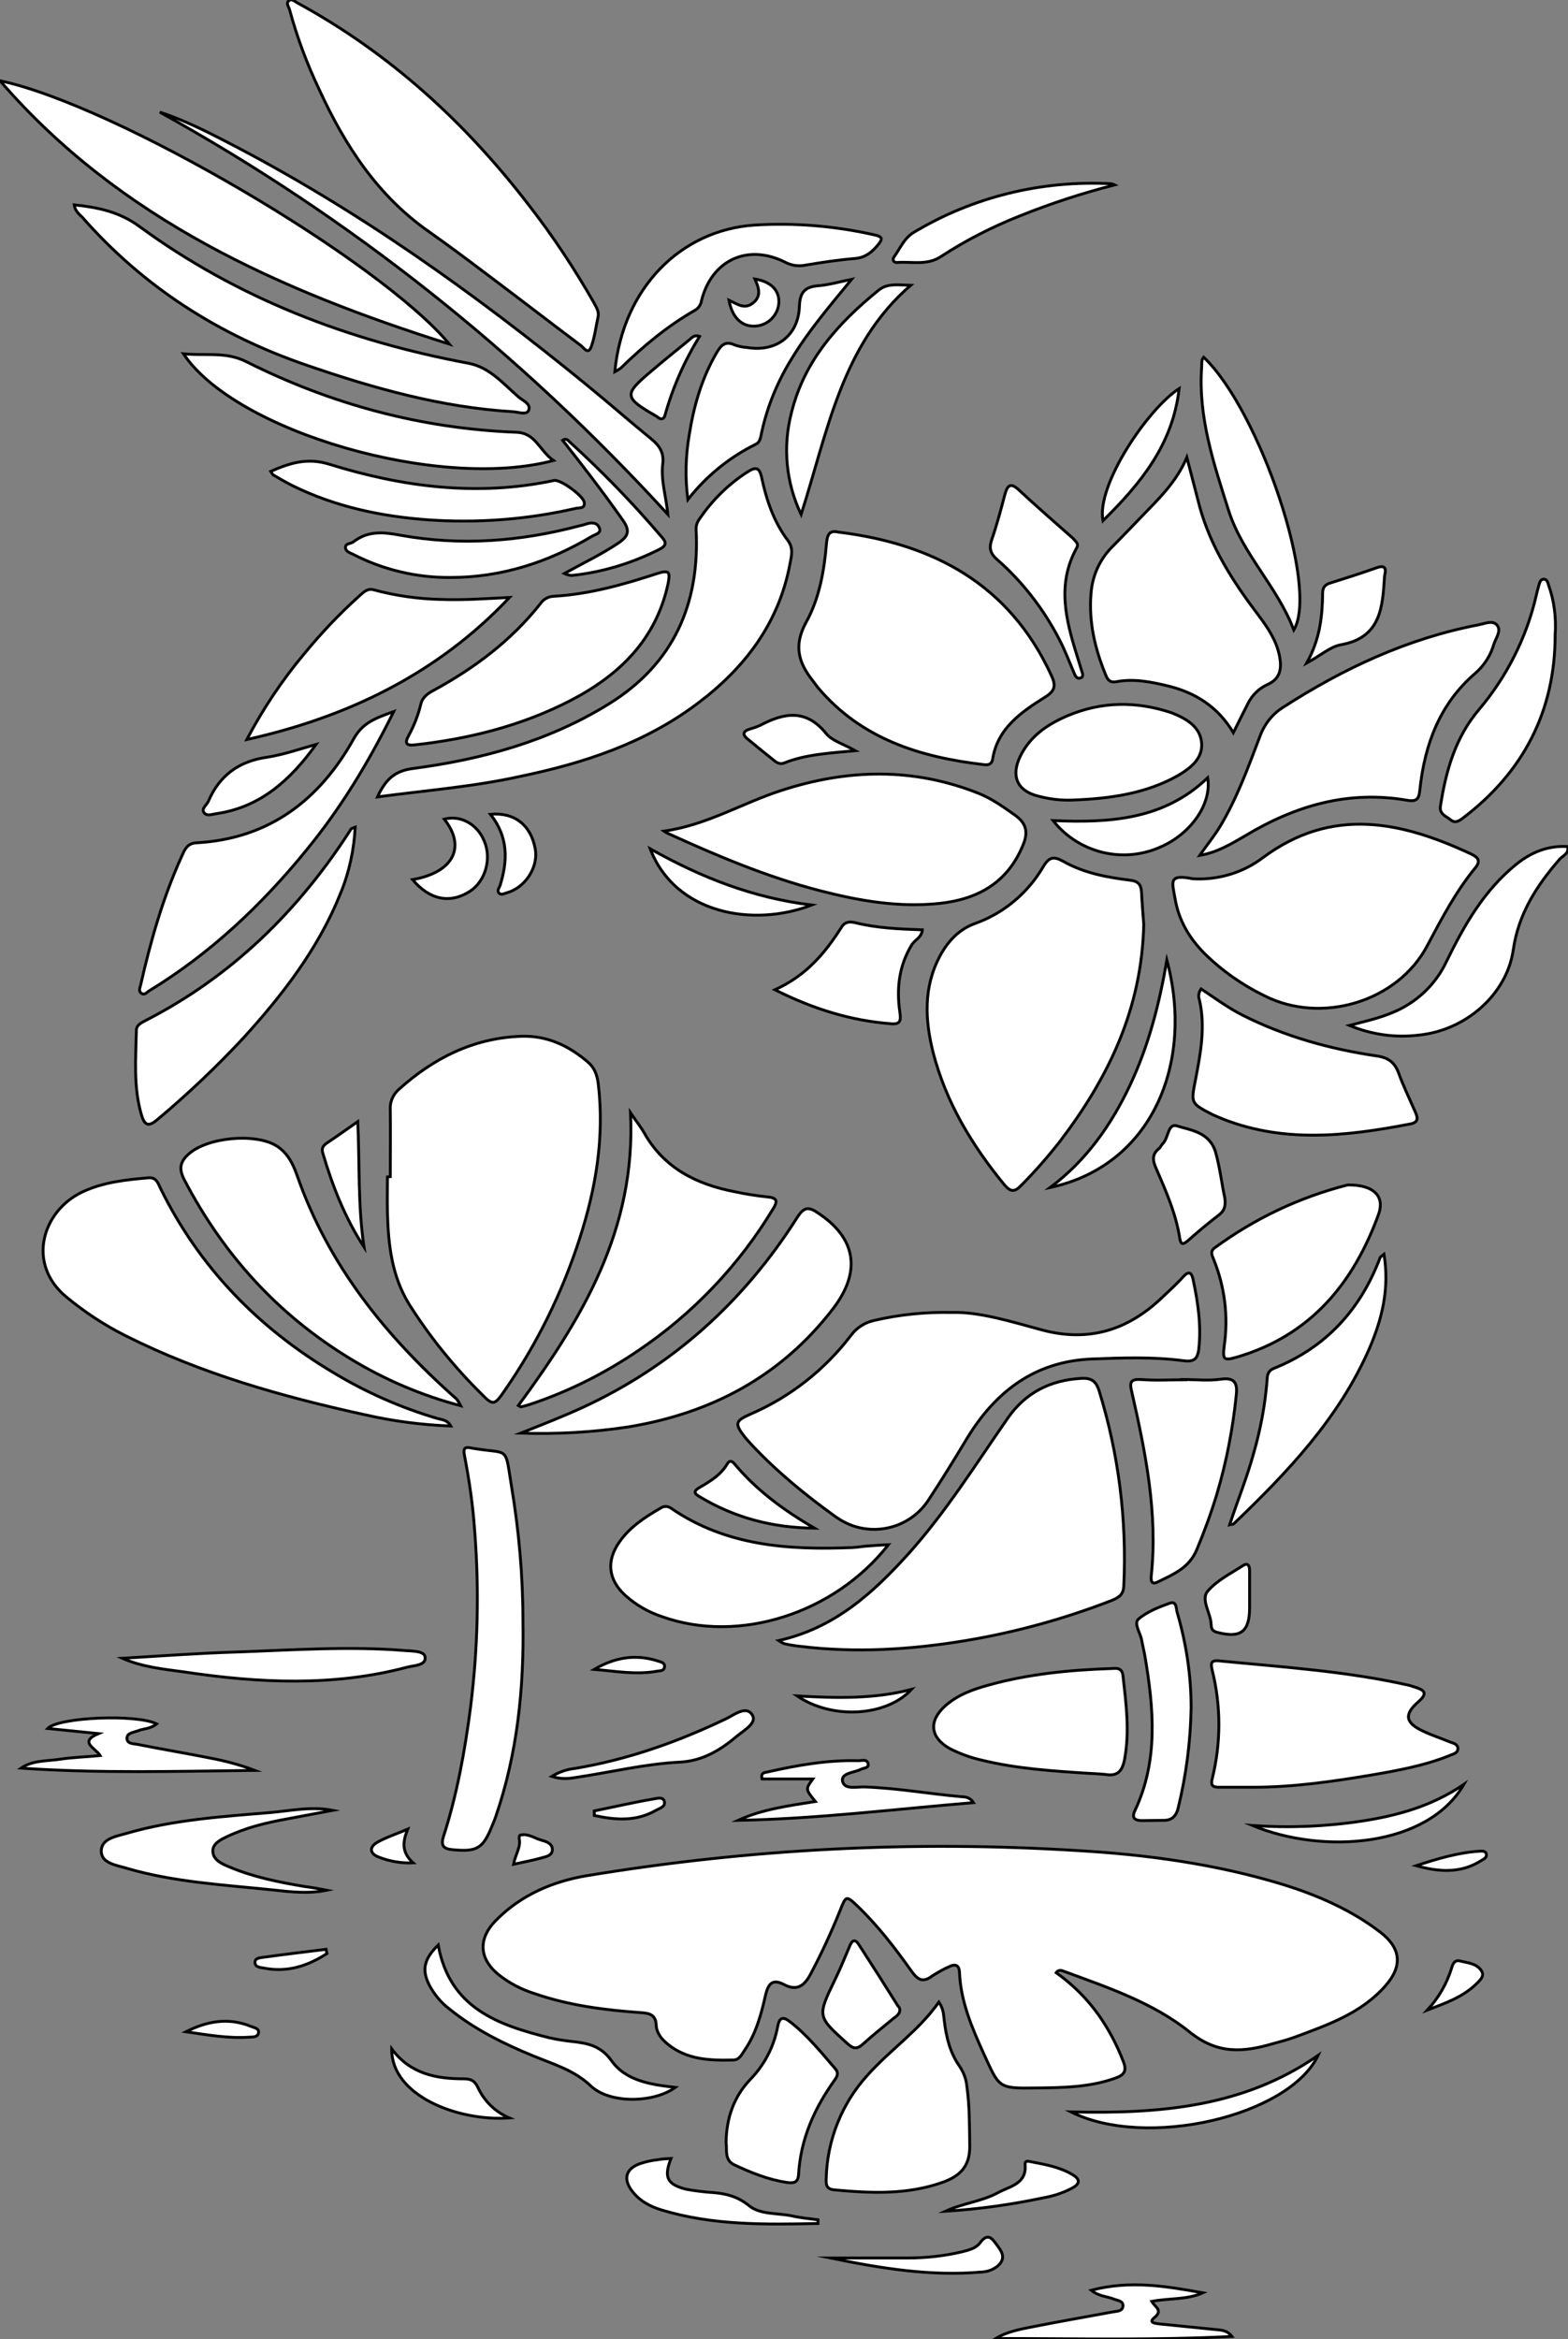 <?xml version="1.0" encoding="utf-8"?>
<!-- Generator: Adobe Illustrator 24.1.0, SVG Export Plug-In . SVG Version: 6.00 Build 0)  -->
<svg version="1.1" id="图层_1" xmlns="http://www.w3.org/2000/svg" xmlns:xlink="http://www.w3.org/1999/xlink" x="0px" y="0px"
	 viewBox="0 0 549.6 819.8" style="enable-background:new 0 0 549.6 819.8;" xml:space="preserve">
<rect x="0" y="0" width="549.6" height="819.8" fill="#808080" stroke="none"/>
<style type="text/css">
	.st0{fill:#FFFFFF;stroke:#000000;stroke-miterlimit:10;}
</style>
<g>
	<path id="X99FF33M1Color21_2_" class="st0" d="M370.2,691.4c5.8,4.1,10.9,9.2,15,15c3.5,5,6.4,10.5,8.6,16.3
		c1.2,3.2,0.2,4.5-2.7,5.6c-9.1,3.3-18.6,3.4-28.1,3.5c-13.2,0.2-12.7-0.1-18.1-11.8c-4.2-9.3-8.2-18.5-8.6-28.9
		c-0.1-2.2-1.4-2.9-3.4-1.9c-2.1,0.9-4.2,2.1-6.1,3.3c-3.5,2.7-5.3,1.2-7.5-1.9c-5.7-8-11.7-15.8-18.8-22.6c-3.9-3.7-4-3.6-6,1.5
		c-3.1,7.7-6.6,15.3-10.5,22.6c-2.1,3.9-4.7,5.8-9.1,3.5c-4-2.1-5.6-0.6-6.6,3.8c-1.5,6.6-3.3,13.3-7.2,19c-1,1.5-1.9,3.5-3.9,3.6
		c-8.2,0.2-16.4,0-23.2-5.6c-2.1-1.7-3.9-3.9-4-6.7c-0.2-3.7-2.5-4.1-5.4-4.3c-12.6-0.9-25.2-2.5-37.3-6.7
		c-4.5-1.4-8.7-3.6-12.4-6.5c-7.1-5.7-7.4-12.8-1-19.2c8.8-8.9,19.9-13.6,31.8-15.6c56.8-9.4,114.4-12.4,171.9-8.8
		c24.3,1.4,48.4,4.7,71.8,11.8c12.3,3.8,24.1,8.9,34.4,16.8c7.3,5.6,7.9,11.9,1.8,18.8c-8.5,9.7-20.3,13.7-31.8,18
		c-2.5,0.9-5.1,1.6-7.7,2.3c-10.3,3-19.3,3.8-29.1-4.1c-12.8-10.3-28.9-15.7-44.4-21.4C371.7,690.4,370.7,690.6,370.2,691.4
		C370.2,691.4,370.2,691.4,370.2,691.4z"/>
	<path id="X66FF00M2Gra3Co13_8_" class="st0" d="M136.8,412.4c0-7.8,0.1-15.6,0-23.4c-0.2-2.7,0.9-5.3,2.9-7.1
		c12.2-11,26.2-18.1,43-18.7c8.9-0.3,16.5,3.2,23.2,8.9c2.5,2.1,3.4,4.6,3.8,7.8c2.2,18.6-0.8,36.5-6.5,54.1
		c-6.1,19-15,37.1-26.4,53.5c-3.5,5.1-4,5.2-8.1,1c-9.6-9.5-18.1-20-25.3-31.4c-6.1-9.9-7.3-20.9-7.6-32.1c-0.1-4.2,0-8.3,0-12.5
		L136.8,412.4z"/>
	<path id="XF37FFFM2Gra4OT19_9_" class="st0" d="M400.9,324c-0.7,29.8-12.5,53.8-29.2,75.8c-4.3,5.5-8.9,10.8-13.8,15.7
		c-2.1,2.2-3.6,2.5-5.9-0.3c-11.3-13.8-20.4-28.8-24.9-46.2c-2.9-11.5-3.5-23,2.4-34c2.8-5.2,6.7-9.3,12.2-11.3
		c10.1-3.6,18.6-10.7,24-20c2-3.3,3.6-3.7,7-1.8c7.2,4.1,15.3,5.6,23.4,6.6c2.6,0.3,3.8,1.3,4,4C400.3,316.8,400.7,321.1,400.9,324z
		"/>
	<path id="X66FF00M2Gra3Co13_7_" class="st0" d="M272.9,575c19.7-4.4,33.1-16.7,45.5-30.4c13.2-14.7,23.6-31.4,34.8-47.5
		c6.2-9,15-13.4,25.8-14c3.3-0.2,5.1,0.8,6.2,4.2c6.9,22.2,9.8,45.3,8.7,68.5c-0.1,3.2-1.9,4.2-4.4,5.2c-16.5,6.4-33.6,11.1-51,14
		c-19.3,3.2-38.7,4.4-58.2,2c-1.8-0.2-3.6-0.5-5.4-0.9C274.2,575.8,273.5,575.4,272.9,575z"/>
	<path id="X038203M2Gra4Co14_3_" class="st0" d="M333.7,460c9.3-0.3,20.4,3.1,31.4,6.1c16.7,4.5,30.5,0,42.5-11.6
		c2.4-2.3,4.9-4.5,7.1-7c2-2.2,3-1.5,3.5,1c1.7,8,2.9,16,2,24.2c-0.4,3.8-1.9,4.7-5.5,4.2c-10.6-1.4-21.3-1-31.9-0.6
		c-20,0.8-33.8,11.3-43.9,27.9c-4.4,7.3-8.8,14.5-13.5,21.6c-6.9,10.5-21.1,13.4-31.6,6.4c-0.3-0.2-0.6-0.4-0.9-0.6
		c-10.6-7.6-20.6-15.8-29.5-25.3c-0.8-0.9-1.6-1.7-2.3-2.6c-3.7-4.7-3.4-5.7,1.8-8c14-6,26.2-15.6,35.4-27.7c2-2.7,4.9-4.5,8.1-5.2
		C315.4,460.7,324.5,459.8,333.7,460z"/>
	<path id="XF37FFFM2Gra4OT19_8_" class="st0" d="M293.9,186.5c33.2,4.1,59.8,18.2,74.5,50c1.7,3.6,1.7,5.5-2.2,7.9
		c-8.3,5.2-16.6,10.9-18.3,21.8c-0.3,1.7-1.6,2-3,1.8c-22.4-2.6-43-9-58.2-27c-0.6-0.8-1.2-1.6-1.8-2.4c-5-6.3-6.8-12.3-2.4-20.4
		c4.7-8.4,6.4-18.2,7.2-27.8C290,187.6,290.5,185.7,293.9,186.5z"/>
	<path id="XF37FFFM2Gra4OT19_7_" class="st0" d="M418.1,308c8.9,0.5,17.6-2.1,24.7-7.5c24.2-17.9,48.5-12.6,73-1.1
		c2.5,1.2,3.2,2.5,1.2,4.9c-6.8,8.3-11.7,17.7-16.7,27.1c-10.4,19.8-37.2,27.7-57.1,17.6c-7.8-3.8-14.9-8.8-21.1-14.9
		c-5.3-5.4-8.9-11.5-10.2-19C410.8,308.9,409.5,306.3,418.1,308z"/>
	<path id="X00AAFFM1Gra1OT5_5_" class="st0" d="M209.7,110.7c-0.8,3.5-1.2,7.4-2.5,10.9c-1.1,2.9-2.6,0.2-3.6-0.5
		c-10.8-8.1-21.4-16.3-32.2-24.4c-6.9-5.2-13.8-10.4-20.9-15.4c-18.1-12.6-29.6-30.3-38.6-49.9c-4.3-9-7.8-18.4-10.4-28
		c-0.3-1.1-1.4-2.3-0.2-3.2c1.1-0.8,2.1,0.4,3.1,0.9c32.4,17.7,58.9,42,81.2,71.1c8.3,10.7,15.7,21.9,22.4,33.6
		C208.8,107.4,209.9,108.8,209.7,110.7z"/>
	<path id="XF37FFFM2Gra4OT19_6_" class="st0" d="M232.7,291.3c15-2.1,27.4-9.8,41-14.2c23.2-7.6,46.4-8.2,69.4,1
		c4.7,1.9,8.7,4.8,12.8,7.7c4.3,3.1,4.4,6.5,2.5,10.8c-5.4,12.8-15.6,18.5-28.8,20c-14.5,1.6-28.6-0.9-42.5-4.5
		c-18.4-4.8-35.9-12.2-53.2-20.1C233.5,291.8,233.1,291.6,232.7,291.3z"/>
	<path id="X66FF00M2Gra3Co13_6_" class="st0" d="M158,499.8c-10.2-0.4-20.3-1.7-30.3-4c-28.8-6.3-57.1-14.3-83.6-27.6
		c-7.4-3.7-14.4-8.3-20.8-13.6c-14.2-11.7-8.4-30.2,5.5-36.8c7.4-3.5,15.3-4.3,23.3-5c2.7-0.2,3.3,1.9,4.1,3.6
		c13.6,27.7,34.2,48.9,60.5,64.6c11.4,6.9,23.6,12.3,36.4,16.1C154.7,497.6,156.7,497.5,158,499.8z"/>
	<path id="XE79CFFM2Gra4OT16_2_" class="st0" d="M132.3,279.3c2.8-6,5.9-9,12.1-9.9c24.4-3.2,48-9.6,69.2-22.8
		c22.5-14,31.7-34.9,30.4-60.9c-0.1-1.3,0.3-2.6,1.1-3.7c4.6-6.8,10.5-12.6,17.4-16.9c2.5-1.5,3.7-1.1,4.4,2
		c1.7,8,4.3,15.8,9.3,22.4c2,2.7,1.2,5.4,0.7,8.1c-3.9,20.9-15.9,36.6-32.6,49.1c-18.4,13.8-39.7,20.8-61.9,25.4
		C166.2,275.7,149.6,277,132.3,279.3z"/>
	<path id="XF37FFFM2Gra4OT19_5_" class="st0" d="M420.5,299.8c2.3-3.3,4.9-6.5,7-9.9c6-9.9,9.9-20.7,14-31.5c1.5-4.3,4.3-8,8.1-10.4
		c21.2-13.7,43.7-24.2,68.6-29c2.2-0.4,5.1-1.8,6.6,0.2s-0.5,4.4-1.2,6.6c-1.1,3.9-3.3,7.3-6.3,10c-12.6,10.7-17.9,25-19.6,40.8
		c-0.3,3.1-0.8,4.5-4.4,3.9c-20.6-3.6-39.2,1.8-56.8,12.4C431.5,295.8,426.6,298.8,420.5,299.8z"/>
	<path id="XF37FFFM2Gra4OT19_4_" class="st0" d="M416,160.3c1.5,5.8,3,11.6,4.5,17.3c3.9,14.2,11.7,26.3,20.5,37.9
		c3.3,4.4,6.4,8.9,7.5,14.5c0.8,4.3,0.3,7.9-4.2,9.9c-3.1,1.4-5.5,3.8-7,6.9c-1.6,3.1-3.1,6.2-5,10c-5.4-9.1-13.4-14.1-23-16.4
		c-5.8-1.4-11.8-2.6-17.8-1.5c-2.4,0.5-3.3-0.6-4-2.5c-3.7-9-5.9-18.4-5.1-28.2c0.4-6.2,3-12.1,7.4-16.5c3.4-3.4,6.7-6.9,10.1-10.4
		C406,175,412.4,168.9,416,160.3z"/>
	<path id="X66FF00M2Gra3Co13_5_" class="st0" d="M181.7,492.6C203.9,462.4,223,431,221,390c2,3,3.5,4.8,4.7,6.9
		c7,12.5,18.4,18.2,31.9,20.8c3.7,0.8,7.5,1.4,11.3,1.8c3.7,0.3,3.7,1.6,2,4.3c-11.9,19.7-28,36.6-47.1,49.5
		c-11.6,7.9-24.1,14.2-37.4,18.7c-1.2,0.4-2.5,0.8-3.8,1.1C182.4,493.1,182.1,492.8,181.7,492.6z"/>
	<path id="XE51F1FM1Gra2OT28_4_" class="st0" d="M0,28.3c40.6,8.6,133.1,63,157.5,92.3C98,101.8,42,76.9,0,28.3z"/>
	<path id="X66FF00M2Gra3Co13_4_" class="st0" d="M161.5,492.7c-13.7-3.6-26.8-9.2-38.9-16.6c-25.3-15.4-44.3-36.4-58-62.6
		c-2-3.9-1.5-6.3,1.5-9c6.5-5.9,23.3-7.5,30.8-2.9c3.8,2.4,5.7,6.1,7.1,10c11,31.8,31.3,56.9,56.1,78.8
		C160.6,491.1,161.1,491.9,161.5,492.7z"/>
	<path id="X99FF33M1Color21_1_" class="st0" d="M439.2,626.4c-4,0-8,0-12,0c-2.2,0-2.9-0.7-2.3-3c3.1-12.5,3.1-25.5,0-38
		c-0.5-2.1-0.7-3.6,2.3-3.3c22.3,2.2,44.8,3.6,66.8,8.6c0.6,0.2,1.3,0.4,1.9,0.6c3.2,1,4.8,2,1.3,5.1c-5.2,4.5-4.6,7.4,1.5,10.3
		c3.2,1.5,6.5,2.6,9.7,3.9c1.1,0.4,2.5,0.7,2.6,2.1c0.1,1.7-1.5,2-2.7,2.5c-8.8,3.6-18.2,5.3-27.5,6.9
		C467.1,624.4,453.3,626.4,439.2,626.4z"/>
	<path id="X66FF00M2Gra3Co13_3_" class="st0" d="M182.5,502.3c7.3-2.9,14.5-5.7,21.5-8.9c31.9-14.7,56.8-37.3,75.5-66.8
		c2.2-3.4,3.8-3.8,7-1.6c13.7,8.9,15.5,20.7,5.4,33.8c-18.2,23.6-42.5,36.5-71.6,41.3C207.9,502,195.2,502.7,182.5,502.3z"/>
	<path id="X00AAFFM1Gra1OT5_4_" class="st0" d="M145.1,261.1c-2.9,0.3-3.2-0.9-1.9-3.2c1.9-3.5,3.4-7.3,4.3-11.1
		c0.6-2.5,2.5-3.8,4.6-4.9c14.3-7.8,27.1-17.4,37.3-30.3c1-1.5,2.7-2.5,4.5-2.6c12.6-0.7,24.6-4.1,36.5-8c4.3-1.4,4.5-0.3,3.8,3.4
		c-4.2,19.8-17.2,32.3-34.2,41.1C183,254.3,164.4,259,145.1,261.1z"/>
	<path id="XF37FFFM2Gra4OT19_3_" class="st0" d="M421,346.6c4.8,3.2,9.4,6.6,14.5,9.2c14.9,7.5,30.7,11.9,47.1,14.3
		c4,0.6,6.2,2.2,7.6,5.9c1.7,4.7,3.9,9.2,5.9,13.8c0.9,2,1.1,3.5-1.6,4.1c-22.8,4.4-45.5,7-67.8-2.5c-0.6-0.3-1.2-0.5-1.8-0.8
		c-7.5-3.9-7.5-3.9-5.9-12c1.8-9.3,3.6-18.7,1.4-28.2C419.9,349.1,420.2,347.7,421,346.6z"/>
	<path id="X038203M2Gra4Co14_2_" class="st0" d="M311.4,541.4c-19.1,24.3-52.5,34.7-79.1,25.3c-4.9-1.6-9.5-4.2-13.3-7.7
		c-5.8-5.4-6.5-11.9-2-18.4c3.7-5.4,9-8.8,14.5-12c1.1-0.8,2.6-0.8,3.7,0c19.3,13.3,41.2,14.7,63.6,13.8c2-0.1,4-0.5,6-0.6
		S308.6,541.5,311.4,541.4z"/>
	<path id="XE51F1FM1Gra2OT28_3_" class="st0" d="M26,71.8c8.4,0.9,15.8,2.4,22.9,7.6c34.4,25.2,73.4,40.1,115.2,47.9
		c7.5,1.4,12.2,7.1,17.6,11.8c1.5,1.3,4.5,2.4,3.6,4.7c-0.7,1.8-3.6,0.6-5.5,0.5c-25-1.5-48.8-8.2-72.3-16.3
		c-30.7-10.5-57.2-27.4-78.7-51.9C27.7,75,26.4,74.1,26,71.8z"/>
	<path id="X81B540M2Gra6OT4_2_" class="st0" d="M183.3,568.2c0.4,23.3-1.9,46.2-9.5,68.4c-0.4,1.1-0.8,2.2-1.3,3.3
		c-3.2,8-5.3,9.2-13.8,8.4c-3.3-0.3-4.3-1.4-3.2-4.8c4.7-14.6,7.4-29.6,9.4-44.9c2.6-20.5,3.1-41.2,1.5-61.8
		c-0.6-9-1.9-17.9-3.6-26.7c-0.5-2.5,0.1-3.1,2.4-2.6l0.5,0.1c13.1,2.2,11.2-1.2,13.6,13.4C181.9,536.6,183.3,552.4,183.3,568.2z"/>
	<path id="XFF00FFM1Color11_2_" class="st0" d="M329.1,701.7c1.8,2.7,1.6,4.8,1.9,6.7c0.7,5.7,2,11.1,5.4,15.9
		c1.4,2.1,2.3,4.5,2.5,7c1,6.9,0.9,13.9,1,20.9c0.1,7.2-3.6,10.6-9.6,12.7c-12.4,4.4-25.2,3.8-38,2.6c-2.9-0.3-2.8-2.2-2.7-4.3
		c0.4-13.3,5.5-26,14.4-35.8C311.9,718.5,321.9,711.9,329.1,701.7z"/>
	<path id="X00AAFFM1Gra1OT5_3_" class="st0" d="M124.5,289.9c-0.4,7.9-2.1,15.8-5.1,23.1c-7.7,19.3-20.2,35.5-34,50.7
		c-9.4,10.1-19.4,19.6-30,28.5c-3,2.6-4.6,2.7-5.8-1.4c-2.9-9.8-2-19.8-1.8-29.7c0-1.7,1.5-2.5,2.8-3.2
		c30.6-15.6,54.1-38.7,72.5-67.4C123.2,290.4,123.4,290.3,124.5,289.9z"/>
	<path id="X038203M2Gra4Co14_1_" class="st0" d="M472.4,415.3c9.4-0.1,13,4.2,10.8,10.3c-8.8,24.2-23.8,42.4-49.5,50
		c-4.8,1.4-5.2,1-4.6-3.9c1.5-10.3,0.2-20.7-3.7-30.3c-0.6-1.5-1.3-2.8,0.3-4C439.7,427.1,455.5,419.6,472.4,415.3z"/>
	<path id="X00AAFFM1Gra1OT5_2_" class="st0" d="M138,249.4c-9,18.2-18.8,34.2-30.8,48.8c-15.7,19.2-33.5,36-54.8,49
		c-0.9,0.5-1.8,1.9-3,0.8c-0.9-0.8-0.3-1.9-0.1-2.8c3.5-15.4,7.8-30.6,14.4-45.1c1-2.2,1.8-4.5,5.1-4.7c25.5-1.4,43.2-15,55.2-36.5
		C127.1,253.3,131.6,251.7,138,249.4z"/>
	<path id="X00AAFFM1Gra1OT5_1_" class="st0" d="M86.5,259.2c5.6-10.6,12.3-20.7,20-29.9c5.9-7.2,12.3-14,19.2-20.2
		c1.5-1.3,2.9-3,5.2-2.4c7.7,2.1,15.6,3.2,23.6,3.4c8,0.3,15.9-0.3,24.1-0.7C153.4,236.1,122,251.3,86.5,259.2z"/>
	<path id="X99FF33M1Color21" class="st0" d="M381.1,621.5c-12.3-0.8-24.6-1.6-36.6-4.5c-4.1-0.9-8-2.3-11.7-4.2
		c-6.8-3.9-7.4-9.6-1.5-14.9c4.4-3.9,9.7-5.8,15.2-7.3c14-3.9,28.4-5.3,43-5.8c1.8-0.1,3.7-0.4,4.1,2.4c1.1,9.8,2.4,19.5,0.6,29.3
		c-0.8,4.3-2.5,6.2-6.9,5.4C385.1,621.7,383.1,621.6,381.1,621.5z"/>
	<path id="XE51F1FM1Gra2OT28_2_" class="st0" d="M194,161.4c-39.9,10.7-111.4-10-129.7-37.4c7.8,0.8,14.8-0.9,22.1,2.8
		c29.7,14.9,61.2,23.4,94.5,24.7C187.8,151.7,189,157.9,194,161.4z"/>
	<path id="X66FF00M2Gra3Co13_2_" class="st0" d="M414.8,483.5c4.3,0,8.7,0.5,13-0.1c5.2-0.8,6,1.6,5.5,5.8
		c-1.2,11.6-3.4,23.1-6.7,34.2c-2,6.7-4.4,13.2-7.1,19.7s-8.3,8.7-13.8,11.4c-1.9,0.9-2.3-0.2-2.2-1.9c2.4-22.2-2-43.7-6.9-65.2
		c-0.7-3-0.2-4.1,3.3-3.9c5,0.4,10,0.1,15,0.1L414.8,483.5z"/>
	<path id="XE79CFFM2Gra4OT16_1_" class="st0" d="M234.1,180.3c-52.3-57.1-111.3-104-178.1-141c8.2,2.7,15.9,6.5,23.4,10.4
		c45.4,23.4,86.7,52.9,126.1,85.1c7.6,6.2,15,12.7,22.6,18.9c3,2.4,4.7,4.9,4.2,8.9C231.6,168.2,233.4,173.7,234.1,180.3z"/>
	<path id="XFFCC00M1Color2_1_" class="st0" d="M376.2,280.4c-4.2,0.2-8.3-0.3-12.4-1.4c-7.2-1.8-9.5-6.9-6.3-13.7
		c3.4-7.2,9.6-11.4,16.6-14.4c12-5.1,24.2-5.2,36.5-1.1c0.2,0.1,0.3,0.1,0.5,0.2c4.9,2,9.7,4.8,10.1,10.6c0.3,5.3-3.9,8.6-8.1,11.1
		C401.7,278.2,389,279.9,376.2,280.4z"/>
	<path id="X66FF00M2Gra3Co13_1_" class="st0" d="M485.1,439.6c2,12.1-0.7,22.7-5.1,33c-10.7,24.5-28.7,43.4-47.6,61.5
		c-0.2,0.2-0.6,0.1-1.4,0.3c2.8-8.5,6.1-16.6,8.4-25c2.4-8.3,4-16.8,4.7-25.4c0.1-1.9,0.2-3.5,2.4-4.4c18.2-7.3,30.3-20.5,37.2-38.7
		C483.6,440.7,484,440.5,485.1,439.6z"/>
	<path id="XFF66FFM2Color7_6_" class="st0" d="M473,359.4c5.3-1.4,10.4-2.5,15.3-4.6c8.2-3.4,14.9-9.7,18.7-17.8
		c6.2-12.7,13.2-25,24.5-34.1c5.2-4.2,11.1-6.6,18-6.2c0.5,2.5-1.7,3.2-2.8,4.4c-8.1,9.3-14.5,19.2-16.3,31.9
		c-2.3,15.6-16.7,28.2-33.2,29.8C489,363.8,480.7,362.6,473,359.4z"/>
	<path id="XFF66FFM2Color7_5_" class="st0" d="M545.1,222.5c0,26.5-11,48.2-32.7,64.5c-1.4,1-2.6,1.5-4,0.3s-4-1.9-3.5-4.8
		c1.9-12.4,5.3-24.2,13.5-33.8c9.7-11.5,16.6-25.1,20-39.7c0.3-1.3,0.6-2.6,1-3.9c0.3-0.9,0.5-2.1,1.7-2.1s1.4,1.2,1.7,2.1
		C544.8,210.7,545.5,216.6,545.1,222.5z"/>
	<path id="XBD54E0M2Gra3OT1" class="st0" d="M215.5,130.3c2.8-29.4,23.1-49.6,48.8-51.4c14.1-0.9,28.3,0.3,42.1,3.4
		c3.2,0.7,3,1.5,1.2,3.7c-2.1,2.5-4.4,4.3-7.9,4.6c-6,0.5-11.9,1.4-17.8,2.4c-2.3,0.4-4.6,0-6.7-1.1c-13.1-6.6-25.7-0.8-29.3,13.4
		c-0.2,1.5-1.1,2.8-2.4,3.5c-9.6,5.5-18,12.5-25.9,20.2C217,129.4,216.3,129.9,215.5,130.3z"/>
	<path id="XBD54E0M2Gra5OT1_2_" class="st0" d="M298.5,97.9c-7.6,9.3-15,17.9-21,27.8c-4.9,7.9-8.5,16.6-10.5,25.7
		c-0.4,1.6-0.4,3.5-2.1,4.3c-9.3,4.6-17.4,11.2-23.8,19.4c-1-7.6-0.8-15.3,0.5-22.8c1.6-10.1,4.4-19.8,9.6-28.7
		c1.6-2.7,3.1-4.2,6.3-2.7c1.4,0.5,2.9,0.8,4.4,0.9c10.2,1.7,18-4.2,18.3-14.5c0.2-4.5,1.6-6.6,6.1-7.1
		C290.5,99.9,294.5,98.7,298.5,97.9z"/>
	<path id="XFF00FFM1Color11_1_" class="st0" d="M254.5,750.9c0.1-8.8,2.9-16.2,8.4-22c5-5.1,8.4-11.6,9.7-18.7
		c0.6-3.2,1.9-3.5,4.3-1.6c6.1,4.7,10.9,10.7,15.9,16.5c1.3,1.5,0.6,2.7-0.3,4c-7.1,9.9-11.9,20.7-12.6,33.1c-0.2,3-2,3-4.2,2.7
		c-6.5-1-12.5-3.4-18.4-6.2C253.8,757,254.9,753.3,254.5,750.9z"/>
	<path id="XFF66FFM2Color7_4_" class="st0" d="M453.5,220.8c-5.8-15.2-17.9-26.5-22.8-41.7c-5.2-16.4-10.8-32.9-9.5-50.6
		c0.1-1.1-0.2-2.3,0.7-3.3C441.6,144,462.4,205.9,453.5,220.8z"/>
	<path id="XE51F1FM1Gra2OT28_1_" class="st0" d="M94.9,165.2c6.7-2.9,12.7-4.9,20.5-2.5c25.7,8,52,11.4,78.8,5.7
		c2.2-0.5,10.3,5.4,10.6,7.7s-1.9,1.8-3.1,2.1c-16.9,3.9-34.3,5.2-51.6,4c-16.6-1.2-32.6-4.6-47.6-12c-2.2-1.1-4.4-2.4-6.5-3.6
		C95.5,166.4,95.4,165.9,94.9,165.2z"/>
	<path id="XF37FFFM2Gra4OT19_2_" class="st0" d="M271.6,346.9c11.1-5,17.7-13,23.4-22c1.3-2,3-1.9,4.8-1.5
		c7.6,1.9,15.4,2.2,23.5,2.5c-0.2,2.6-2.6,3.5-3.7,5.2c-4.5,7.4-5.4,15.3-4.2,23.6c0.4,3,0.3,4.4-3.2,4.1
		C298.2,357.7,285.2,353.7,271.6,346.9z"/>
	<path id="X81B540M2Gra6OT4_1_" class="st0" d="M417.5,598.5c-0.2,11.8-1.7,23.5-4.5,35c-0.6,2.7-2,4.5-5,4.5c-2.7,0-5.3,0.1-8,0.1
		c-2.3-0.1-3.4-1-2.2-3.5c8.3-17.6,6.6-35.9,3.5-54.2c-0.3-1.8-0.8-3.6-1.1-5.4c-0.4-2.6-2.9-5.9-1.2-7.5c3-2.6,7.1-4.2,11-5.6
		c2.5-0.9,2.2,1.9,2.6,3.2C415.8,576,417.5,587.2,417.5,598.5z"/>
	<path id="X66FFFFM1Color16_21_" class="st0" d="M114.5,662.5c-6.3,1.3-12.6,0.6-18.8-0.1c-17.2-1.8-34.6-2.7-51.3-7.6
		c-3.6-1.1-8.8-1.7-8.9-5.9c-0.1-4.6,5.4-5.3,9.1-6.4c16.2-4.7,33.1-5.8,49.8-7.2c7.3-0.6,14.6-2.3,22.2-0.8l-16.5,3.1
		c-7.1,1.3-14,3-20.5,6.1c-2.3,1.1-5,2.4-5,5c0,3.2,3.1,4.5,5.7,5.6c8.5,3.6,17.5,5.4,26.5,6.9C109.3,661.5,111.9,662,114.5,662.5z"
		/>
	<path id="XBD54E0M2Gra5OT1_1_" class="st0" d="M280.8,180.3c-5.3-11.1-6.5-23.7-3.4-35.6c4.5-18.4,16.5-31.6,30.7-43.1
		c3-2.4,7-1.7,11.1-1.6C294.9,121,290.1,151.4,280.8,180.3z"/>
	<path id="XE51F1FM1Gra2OT28" class="st0" d="M157.9,202.4c-11.9,0.1-23.6-2.7-34.1-8.1c-1.2-0.6-2.8-1-2.7-2.6
		c0.1-1.3,1.9-1.1,2.8-1.8c5.1-4,10.7-3.4,16.5-2.3c21.1,3.8,42,2.2,62.7-3.3c1-0.2,1.9-0.5,2.9-0.8c1.6-0.4,3.2-0.3,4,1.3
		c1,2.1-1.2,2.4-2.4,3.1C192.3,197,175.9,202.4,157.9,202.4z"/>
	<path id="XF37FFFM2Gra4OT19_1_" class="st0" d="M377.7,191.2c-0.1,0.3-0.2,0.7-0.4,1c-6.9,12.6-3.7,25.1,0.2,37.6
		c0.5,1.7,1.1,3.5,1.6,5.2c0.3,0.9,0.8,2.2-0.3,2.6c-1.4,0.5-1.9-0.7-2.4-1.9c-1.6-3.8-3.1-7.7-5-11.4
		c-5.5-10.7-12.9-20.3-21.9-28.2c-2.4-2.1-2.9-4-1.9-6.9c1.8-5.2,3.2-10.5,4.6-15.8c0.9-3.3,2-4.4,4.9-1.7
		c6.2,5.8,12.6,11.3,18.9,16.9C376.9,189.6,377.7,190.2,377.7,191.2z"/>
	<path id="X66FFFFM1Color16_20_" class="st0" d="M42.9,581.2c13.4-0.8,26.8-1.8,40.3-2.2c19.6-0.7,39.2-2.1,58.8-0.5
		c2.6,0.2,6.8,0.1,7,2.3c0.4,2.9-3.8,2.9-6.2,3.5c-25.9,6.9-52.1,5.6-78.2,1.7C57.4,585,49.9,584.3,42.9,581.2z"/>
	<path id="X66FFFFM1Color16_19_" class="st0" d="M153.6,681.7c4,22.1,20.9,28,38.9,32.5c2.6,0.6,5.2,1,7.9,1.3
		c5.4,0.6,10.1,1.4,13.9,6.7c5.1,7.2,13.9,8.4,22.4,9.4c-7.5,5.5-23,5.8-29.6-0.5c-5.9-5.6-13.1-7.6-20.1-10.5
		c-10.5-4.3-20.6-9.3-29.5-16.5c-2.9-2.2-5.3-5.1-7-8.3C147.8,690.5,148.5,686.7,153.6,681.7z"/>
	<path id="XFF66FFM2Color7_3_" class="st0" d="M409,336.5c9.7,36.2-5.3,72.1-40.9,79.7c12.6-9.4,21.4-21.9,28-35.9
		S406.4,351.6,409,336.5z"/>
	<path id="X66FFFFM1Color16_18_" class="st0" d="M421.6,803.6c-5.6,2.5-11.6,1.8-17.9,3c1.1,2,4.1,3.1,0.9,5.7
		c-2.3,1.9,0.6,2,1.8,2.2c6.6,0.7,13.3,1.3,19.9,2c1.7,0.2,3.7,0.1,5.5,2.4c-28,1.4-55.3,0.7-82.8,0.7c4.2-2.5,8.9-3.3,13.5-4.2
		c9.1-1.8,18.3-3.4,27.5-5.1c1.4-0.3,3.4-0.1,3.6-2s-1.9-2-3.2-2.5c-2.4-1-5.2-0.9-7.9-3.1C396.2,799.1,408.8,801.3,421.6,803.6z"/>
	<path id="X66FFFFM1Color16_17_" class="st0" d="M54.9,604.2c-2.2,1.8-4.5,1.6-6.5,2.4c-1.5,0.6-3.8,0.7-3.9,2.5
		c-0.1,2.2,2.4,2,3.8,2.3c8.5,1.7,17,3.1,25.5,4.8c5.3,1,10.5,2.4,15.5,4.3c-27.4,0.3-54.6,1.1-81.9-0.8c4.1-2.8,8.9-2.4,13.5-3.1
		s9.1-0.8,14.2-1.3c-1.5-2.6-7.7-4.7-0.6-7.7l-17.8-1.8C20.6,601.8,48,600.7,54.9,604.2z"/>
	<path id="X66FFFFM1Color16_16_" class="st0" d="M341.2,631.8c-27.8,2.3-55,5.7-82.5,6.2c8.5-3.9,17.7-5.1,27.1-6.6
		c-3.5-4.3-3.5-4.3-0.9-7.9h-17.8c-0.5-2.2,0.8-2.2,1.7-2.4c10.6-2.4,21.2-4.3,32.1-4c1.2,0,3-0.7,3.4,1.1c0.3,1.5-1.5,1.4-2.5,1.9
		c-2.4,1.2-7,1.3-6.5,4.1c0.6,3.2,5,2,7.8,2.1c11.3,0.4,22.5,2.4,33.7,3.4C338.1,629.8,339.8,629.7,341.2,631.8z"/>
	<path id="X81B540M2Gra6OT4" class="st0" d="M429.3,419.8c0.4,3.2-0.3,4.6-1.9,5.9c-3.8,2.9-7.5,6-11.1,9.2c-1.7,1.4-2.4,1.4-2.8-1
		c-1.3-8.4-4.7-16.2-8.1-24c-1.3-2.9-1.9-5.2,0.9-7.4c0.5-0.4,0.7-1.1,1.2-1.6c2.1-1.9,1.8-7.3,5-6.3c5.1,1.6,11.5,2.2,13.6,9.3
		C427.7,409.7,428.3,415.4,429.3,419.8z"/>
	<path id="XFFFF00M2Color1" class="st0" d="M390.7,64.8c-11.3,2.9-22.4,6.5-33.3,10.9c-9.6,3.8-18.8,8.5-27.4,14.1
		c-5,3.4-10.3,1.8-15.5,2.2c-1.2,0.1-1.9-0.9-1.1-2c2.1-2.9,3.5-6.5,6.8-8.5C341,69,365.1,63.1,389.4,64.4
		C389.8,64.5,390.3,64.6,390.7,64.8z"/>
	<path id="XFFCC00M1Color2" class="st0" d="M369.1,287.6c20.2,0.9,39-0.4,54.2-15c1.5,9-5.7,19.5-16.4,24.2
		C393.7,302.8,378.1,299,369.1,287.6z"/>
	<path id="XFF00FFM1Color11" class="st0" d="M315.4,704.2c0.1,1.7-1.2,2.4-2.2,3.2c-3.6,3-7.3,5.9-10.7,9c-2.1,1.9-3.4,1.7-5.4-0.1
		c-10.7-9.6-10.7-9.5-4.4-22.5c1.9-3.9,3.5-7.9,5.2-11.9c0.8-1.9,1.8-2.4,3.1-0.4c4.6,7.1,9.2,14.3,13.7,21.5
		C315.1,703.3,315.3,703.8,315.4,704.2z"/>
	<path id="X66FFFFM1Color16_15_" class="st0" d="M286.7,779.3c-18.4,0.4-36.8,0.7-54.7-4.7c-4-1.2-7.7-3.1-10.4-6.6
		c-3.3-4.3-2.3-7.9,2.8-9.7c1.9-0.6,3.8-1.1,5.8-1.3c1.6-0.3,3.2-0.4,5-0.5c-2.6,6.6-1.4,9.1,5.3,10.8c3.3,0.6,6.6,1,9.9,1.2
		c4.5,0.4,8.4,1.5,12.2,4.6s9.8,2.5,14.8,3.5c3,0.7,6.2,1,9.3,1.4L286.7,779.3z"/>
	<path id="XF37FFFM2Gra4OT19" class="st0" d="M458,232.4c4.7-8.4,5.5-16.4,5.6-24.6c0-2,1-3,2.8-3.5c5.4-1.7,10.8-3.4,16.1-5.3
		c2.5-0.9,3.5-0.3,2.9,2.4c0,0.2-0.1,0.3-0.1,0.5c-0.7,10.9-1.2,21.6-15.4,24.1C466.2,226.7,462.8,229.8,458,232.4z"/>
	<path id="X66FFFFM1Color16_14_" class="st0" d="M462,720.4c-10.2,21.3-60.2,33-86.6,19.8C406.7,740.9,435.9,738.5,462,720.4z"/>
	<path id="X00AAFFM1Gra1OT5" class="st0" d="M110.8,260.9c-9,12.5-19.6,22.1-35.1,24.3c-1.4,0.2-3.2,1-4.2-0.4s0.9-2.6,1.5-3.9
		c3.9-9.1,10.7-14.1,20.6-15.5C99.4,264.5,105.1,262.5,110.8,260.9z"/>
	<path id="X66FFFFM1Color16_13_" class="st0" d="M193.4,622.6c2.5-1.5,5.3-2.5,8.2-2.8c18.5-3.1,36-9.3,52.9-17.4
		c2.9-1.4,7.1-4.8,9.2-1.3c1.7,2.8-2.9,5.3-5.4,7.4c-5.8,4.9-12.1,8.7-20,9.1c-12.1,0.6-24,3.5-36,5.3
		C199.8,623.3,197.1,623.8,193.4,622.6z"/>
	<path id="XFF66FFM2Color7_2_" class="st0" d="M227.9,297.5c18,10.1,36,17.2,56.6,19.7C264.1,325.1,236.7,320.4,227.9,297.5z"/>
	<path id="XE79CFFM2Gra4OT16" class="st0" d="M197.8,201c6.9-3.8,13.2-6.8,19-10.7c3.5-2.4,4.1-4.3,1.5-8
		c-6.7-9.5-13.8-18.8-21.1-28c1.4-0.9,2,0.2,2.6,0.7c11.2,10.2,21.8,21.1,31.6,32.6c1.5,1.7,3.1,3.2-0.2,4.9
		c-9.7,4.9-20.1,8.1-30.9,9.2C199.4,201.6,198.6,201.4,197.8,201z"/>
	<path id="XFF66FFM2Color7_1_" class="st0" d="M413.3,136.2c-2.2,19.6-13.5,33.3-26.7,46.3C384.2,170,402.4,143.2,413.3,136.2z"/>
	<path id="X66FFFFM1Color16_12_" class="st0" d="M439,639.8c12.7,0.9,25.5,0.4,38.1-1.5c12.5-1.9,24.7-5.2,36-12.9
		C500.4,647.4,463.8,650.1,439,639.8z"/>
	<path id="X038203M2Gra4Co14" class="st0" d="M285.5,535.6c-14.5-0.1-28-3.6-40.4-11.1c-1.9-1.1-2-1.9,0-3.1
		c3.8-2.2,7.5-4.4,9.8-8.3c0.7-1.2,1.5-1.2,2.4-0.2C265.1,522.3,274.8,529.4,285.5,535.6z"/>
	<path id="XFFCC00M2Color2_2_" class="st0" d="M144.6,308.3c15.1-2.7,18.5-12,11.1-21.2c5.6-1.5,11.5,1.6,14,7.6
		c2.7,6.2,0.5,14.1-5,17.7C157.8,316.8,150.7,315.5,144.6,308.3z"/>
	<path id="XFF66FFM2Color7" class="st0" d="M299.8,263.1c-9.4,0.9-17.4,1.3-24.9,4.3c-1.7,0.7-2.9-0.3-4-1.2
		c-2.9-2.3-5.7-4.6-8.5-6.9c-2.5-1.9-2-3.1,0.8-3.9c1.1-0.3,2.2-0.7,3.3-1.2c8.3-4.4,16-5.8,23,2.8
		C291.5,259.6,295.5,260.7,299.8,263.1z"/>
	<path id="X66FFFFM1Color16_11_" class="st0" d="M137.3,718.1c6.5,8.8,15.6,10.5,25.3,10.5c2.5,0,3.8,0.7,4.9,3
		c2.2,4.8,6.1,8.6,11,10.7C160.7,743.6,137.1,734.6,137.3,718.1z"/>
	<path id="X66FF00M2Gra3Co13" class="st0" d="M127.6,437.1c-6.7-10.3-11.1-21.5-14.5-33.1c-0.5-1.8,0.4-2.7,1.8-3.6
		c3.3-2.2,6.5-4.5,10.5-7.3C126.1,407.9,125.4,422.6,127.6,437.1z"/>
	<path id="X66FFFFM1Color16_10_" class="st0" d="M291.1,791.4c9,0,17.9,0,26.9,0c6.5,0,13-0.7,19.3-2.2c2.3-0.6,4.8-1.2,6.2-3.1
		c2-2.7,3.5-2.6,5.3-0.1s4.4,5.1,0.9,8.2c-1.6,1.3-3.5,2-5.5,2.1C326.2,797.9,308.7,795,291.1,791.4z"/>
	<path id="X81B540M2Gra3OT4" class="st0" d="M438,559.9v3.5c0,8.5-3.1,10.9-11.4,8.7c-1.1-0.3-1.8-0.8-2-1.9c-0.1-0.7-0.1-1.3-0.2-2
		c-0.6-3.6-3.4-7.9-1.1-10.5c3.2-3.8,8.1-6.2,12.4-9c1.7-1.1,2.3,0.1,2.3,1.7C438,553.6,438,556.8,438,559.9z"/>
	<path id="X66FFFFM1Color16_9_" class="st0" d="M331.4,775c6-2.8,12.8-3.4,18.6-6.6c4.1-2.2,10-3,9.3-9.9c-0.1-1.2,1-1.1,1.8-0.9
		c5,1,10.1,1.8,14.7,4.5c3.1,1.8,2.7,3.4-0.2,4.9c-3.1,1.6-6.4,2.7-9.9,3.3C354.4,772.7,342.9,774.3,331.4,775z"/>
	<path id="XBD54E0M2Gra5OT1" class="st0" d="M245.2,117.9c-5.3,8.6-9.4,17.9-12.1,27.6c-0.4,1.5-1.4,1.7-2.6,0.7
		c-0.1-0.1-0.3-0.2-0.4-0.3c-11.5-6.6-11.6-7.6-1.7-15.9c4.3-3.7,8.7-7.2,13.1-10.8C242.4,118.5,243.2,117.2,245.2,117.9z"/>
	<path id="XFFCC00M2Color2_1_" class="st0" d="M171.9,285.4c8.4-0.8,14.2,3.8,15.7,12.1c1.2,6.4-3.5,13.6-9.9,15.4
		c-0.9,0.2-2,1-2.8,0.1s0.1-1.8,0.4-2.7C178,301.6,178.2,293.3,171.9,285.4z"/>
	<path id="X66FFFFM1Color16_8_" class="st0" d="M319.5,592.1c-8.6,9.4-27.6,10.8-40.1,2.3C293.4,595.2,306.6,595.5,319.5,592.1z"/>
	<path id="XFFCC00M2Color2" class="st0" d="M255.5,105.2c3,1.4,5.4,3.3,8.3,1.1c3.2-2.4,2.2-5.4,0.8-8.5c5.7,0.9,8.6,4,8.4,8.3
		c-0.3,4.5-3.9,8-8.4,8.2C260,114.5,256.6,111.3,255.5,105.2z"/>
	<path id="X66FFFFM1Color16_7_" class="st0" d="M500.3,704.5c3.9-4.2,6.8-9.2,8.5-14.7c0.4-1.4,1-3,3-2.5c2.7,0.7,5.8,0.8,7.5,3.5
		c1.1,1.8-0.5,3.2-1.6,4.3C512.8,700,506.5,702.1,500.3,704.5z"/>
	<path id="X66FFFFM1Color16_6_" class="st0" d="M65.2,712.1c7.3-3.7,14.8-5.1,22.7-1.9c1.2,0.5,3,0.7,2.7,2.3s-2,1.4-3.2,1.5
		C80,714.5,72.7,713.2,65.2,712.1z"/>
	<path id="X66FFFFM1Color16_5_" class="st0" d="M208.3,634.7c6.9-1.4,13.8-3,20.8-4.2c1.3-0.2,3.5-0.9,3.8,1.1
		c0.3,1.7-1.8,2.2-3,2.9c-7,4-14.2,3.4-21.6,1.8L208.3,634.7z"/>
	<path id="X66FFFFM1Color16_4_" class="st0" d="M208.3,585.1c7.1-4.2,14.5-5.5,22.4-2.9c1,0.3,2.5,0.6,2.2,2.2
		c-0.2,1.2-1.5,1.2-2.4,1.3C223,587.1,215.7,585.7,208.3,585.1z"/>
	<path id="X66FFFFM1Color16_3_" class="st0" d="M114.6,684.7c-6.7,4.3-13.8,6.7-22,5.1c-1.2-0.2-3.1-0.3-3.2-1.8
		c-0.2-1.8,1.7-1.8,2.9-2c7.3-1,14.7-1.9,22-2.8L114.6,684.7z"/>
	<path id="X66FFFFM1Color16_2_" class="st0" d="M496.4,653.9c7.3-2.4,14.6-4.6,22.3-5.1c1-0.1,2.2,0,2.3,1.2s-1,1.6-1.8,2.1
		C512,656.7,504.3,656.1,496.4,653.9z"/>
	<path id="X66FFFFM1Color16_1_" class="st0" d="M142.9,641.1c-1.7,4.3-2.3,8,1.9,11.8c-4.1,0.2-8.2-0.5-12-2
		c-3.3-1.2-3.5-3.6-0.4-5.3C135.7,643.8,139.4,642.6,142.9,641.1z"/>
	<path id="X66FFFFM1Color16" class="st0" d="M180,653.4c0.7-3.6,2.6-6,2-8.9c-0.1-0.4,0.1-1.3,0.3-1.3c2.7-0.7,4.9,1,7.3,1.7
		c1.7,0.5,3.9,1.1,4,3.2c0.1,2.3-2.2,2.6-3.9,3.1C186.8,652,183.7,652.6,180,653.4z"/>
</g>
</svg>
